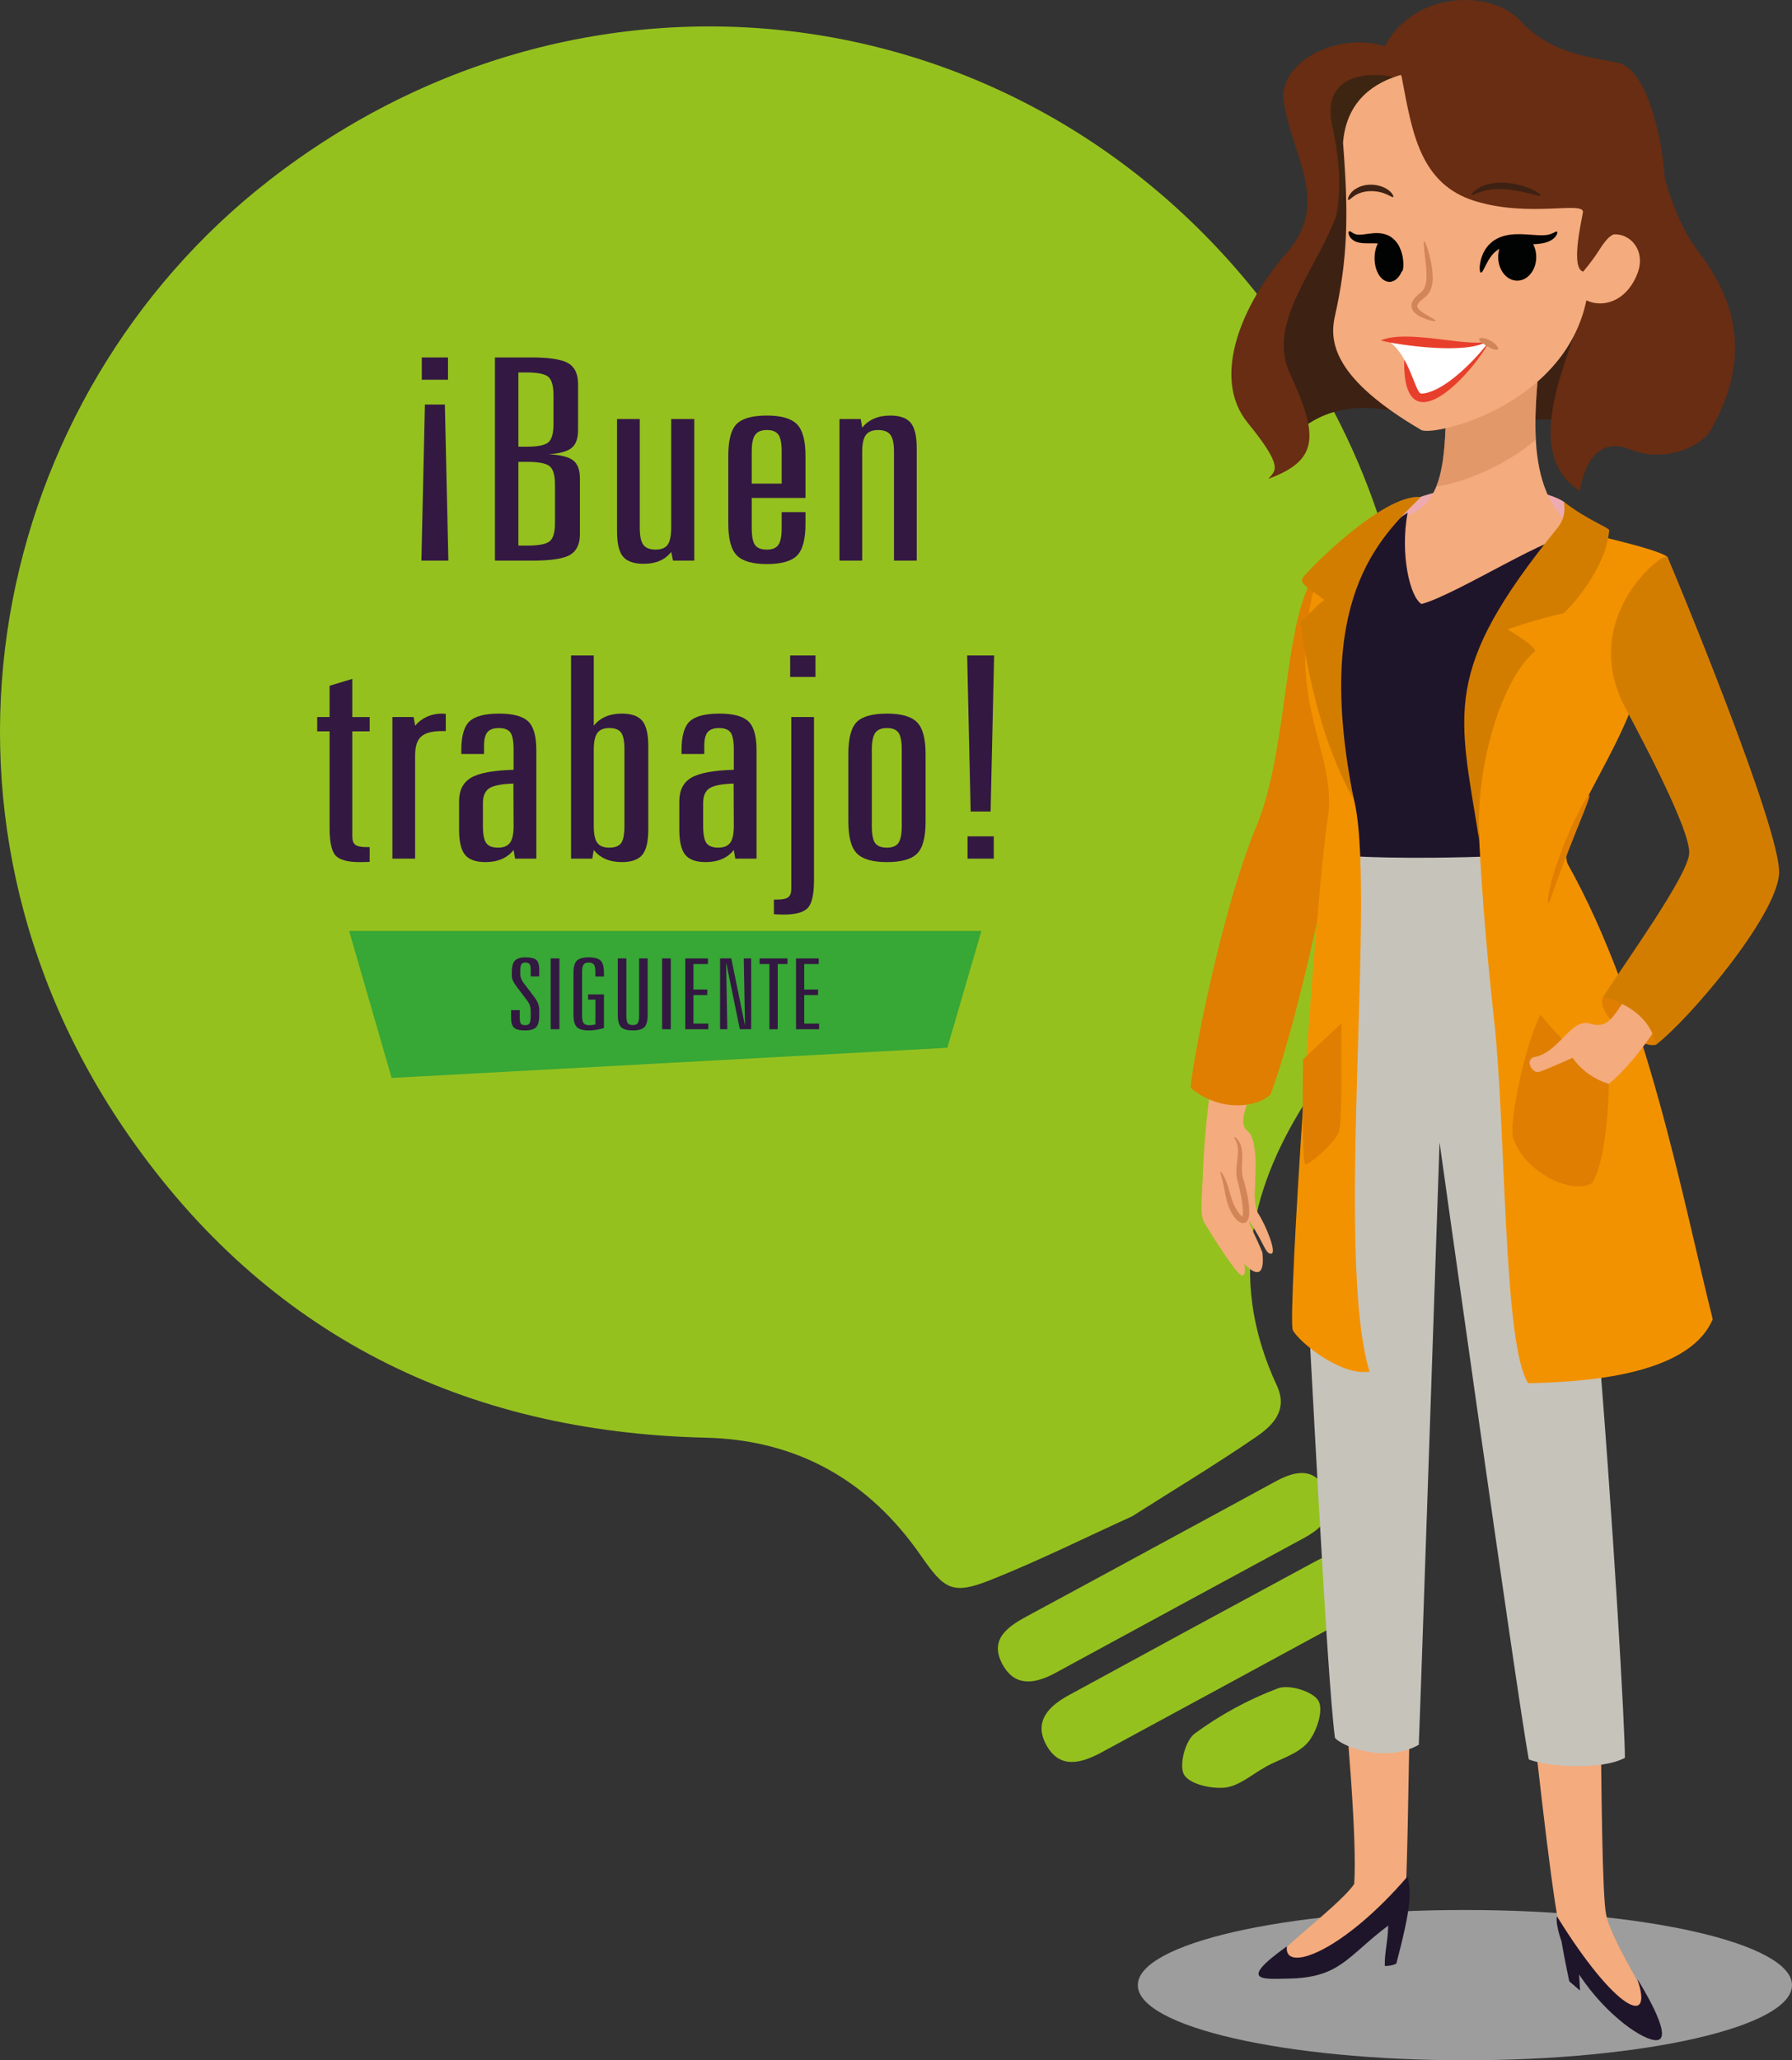 <?xml version="1.0" encoding="utf-8"?>
<!-- Generator: Adobe Illustrator 16.0.0, SVG Export Plug-In . SVG Version: 6.00 Build 0)  -->
<!DOCTYPE svg PUBLIC "-//W3C//DTD SVG 1.1//EN" "http://www.w3.org/Graphics/SVG/1.1/DTD/svg11.dtd">
<svg version="1.1" id="Capa_1" xmlns="http://www.w3.org/2000/svg" xmlns:xlink="http://www.w3.org/1999/xlink" x="0px" y="0px"
	 width="451.102px" height="518.477px" viewBox="0 0 451.102 518.477" enable-background="new 0 0 451.102 518.477"
	 xml:space="preserve">
<rect x="0" y="0" width="451.102" height="518.477" fill="#333333" stroke="none"/>
<g>
	<g opacity="0.907">
		<path fill="#A7A7A7" d="M451.102,499.571c0,10.441-36.861,18.905-82.338,18.905s-82.34-8.464-82.34-18.905
			c0-10.445,36.863-18.915,82.34-18.915S451.102,489.126,451.102,499.571z"/>
	</g>
	<g>
		<path fill-rule="evenodd" clip-rule="evenodd" fill="#95C11F" d="M284.963,381.602c-11.885,5.398-23.453,11.156-35.42,15.931
			c-9.828,3.921-11.772,2.53-17.762-6.108c-13.076-18.84-31.088-29.093-54.187-29.629c-60.93-1.415-110.342-26.021-145.145-75.994
			C-24.727,203.705-2.233,99.803,67.776,45.367c81.759-63.572,195.329-47.256,255.112,37.196
			c44.756,63.224,40.923,138.837,5.572,195.017c-14.516,23.055-18.698,45.99-7.056,71.058c2.923,6.289-1.028,10.109-5.235,12.989
			C305.961,368.613,295.354,375.008,284.963,381.602z M247.799,312.695c69.792-37.938,95.582-125.25,57.676-195.248
			c-37.67-69.549-125.761-95.683-195.392-57.969c-69.848,37.85-95.818,126.097-57.688,196.051
			C90.339,325.166,177.795,350.738,247.799,312.695z"/>
		<path fill-rule="evenodd" clip-rule="evenodd" fill="#95C11F" d="M307.955,424.369c-10.209,5.535-20.405,11.07-30.614,16.598
			c-5.191,2.805-10.683,4.357-14.048-2.013c-3.123-5.915,0.896-9.717,5.809-12.378c20.605-11.244,41.247-22.438,61.902-33.581
			c4.924-2.667,10.283-3.952,13.549,1.895c3.503,6.295-0.804,10.054-5.982,12.864C328.367,413.301,318.164,418.836,307.955,424.369z
			"/>
		<path fill-rule="evenodd" clip-rule="evenodd" fill="#95C11F" d="M289.645,389.879c10.42-5.646,20.842-11.281,31.25-16.965
			c4.711-2.574,9.61-3.939,12.714,1.744c3.179,5.834-0.286,9.648-5.385,12.403c-20.842,11.287-41.684,22.587-62.5,33.911
			c-5.073,2.749-10.216,3.709-13.376-2.15c-3.328-6.17,1.16-9.373,6.033-12.01C268.82,401.197,279.223,395.525,289.645,389.879z"/>
		<path fill-rule="evenodd" clip-rule="evenodd" fill="#95C11F" d="M318.625,444.632c-3.402,1.851-6.668,4.817-10.233,5.217
			c-3.453,0.38-8.962-0.86-10.333-3.247c-1.322-2.318,0.299-8.564,2.667-10.328c6.37-4.699,13.574-8.613,20.991-11.405
			c2.805-1.06,8.888,0.817,10.196,3.179c1.31,2.381-0.474,7.848-2.68,10.434c-2.506,2.923-6.993,4.163-10.62,6.12
			C318.613,444.601,318.625,444.619,318.625,444.632z"/>
		<circle fill-rule="evenodd" clip-rule="evenodd" fill="#95C11F" cx="177.859" cy="183.288" r="161.487"/>
	</g>
	<g>
		<path fill="#F4AB7D" d="M315.141,273.802c-1.559,5.682-3.453,8.913-1.004,10.917c2.451,2.004,1.939,10.58,1.719,14.811
			c-0.225,4.234-13.191,0.895-13.191,0.895s0-11.92,2.117-27.179C307.567,273.245,315.141,273.802,315.141,273.802z"/>
		<path fill="#F4AB7D" d="M303.157,288.764c0.075,6.832-1.559,16.263-0.074,18.787c1.486,2.524,8.464,13.737,9.653,13.441
			c1.189-0.297,0.446-2.971,0.446-2.971c2.378,2.525,5.345,4.01,4.603-2.822c-1.93-4.752-3.268-6.682-3.268-7.869
			c3.715,5.494,4.01,8.316,5.496,8.168c1.486-0.15-1.338-7.131-3.27-10.1c-1.93-2.971,0.002-13.219-1.038-16.486
			C314.666,285.646,303.157,288.764,303.157,288.764z"/>
		<g>
			<g>
				<path fill="#D28657" d="M307.232,294.854c0.14-0.093,1.127,1.205,1.879,3.698c0.42,1.214,0.725,2.749,1.35,4.233
					c0.32,0.748,0.709,1.525,1.215,2.23c0.242,0.357,0.533,0.688,0.821,0.944c0.073,0.068,0.144,0.118,0.212,0.159
					c0.049,0.035,0.032,0.021,0.041,0.024c0.008,0,0.013-0.004,0.014-0.011c-0.035,0.178,0.117-0.456,0.1-0.98
					c0.002-0.539-0.028-1.108-0.089-1.688c-0.119-1.178-0.326-2.336-0.556-3.445c-0.117-0.553-0.244-1.096-0.379-1.623
					c-0.131-0.533-0.284-1.012-0.412-1.611c-0.459-2.315,0.018-4.279,0.135-5.822c0.175-1.559,0.014-2.753-0.318-3.537
					c-0.322-0.783-0.65-1.181-0.543-1.275c0.053-0.058,0.544,0.18,1.102,0.978c0.57,0.783,0.953,2.233,0.908,3.89
					c0.01,1.648-0.289,3.557,0.178,5.434c0.601,1.955,1.251,4.35,1.502,6.85c0.066,0.623,0.1,1.248,0.09,1.885
					c-0.006,0.318-0.035,0.648-0.086,0.988c-0.035,0.283-0.243,0.926-0.614,1.309c-0.38,0.283-0.866,0.383-1.327,0.24
					c-0.218-0.092-0.471-0.174-0.617-0.299c-0.142-0.094-0.268-0.193-0.371-0.295c-0.438-0.406-0.766-0.828-1.043-1.262
					c-0.566-0.855-0.95-1.731-1.26-2.578c-0.608-1.732-0.771-3.242-1.053-4.473C307.652,296.341,307.031,294.965,307.232,294.854z"
					/>
			</g>
		</g>
		<path fill="#F4AB7D" d="M402.366,350.998c0.774,24.777,0.021,121.959,1.956,130.863c1.938,8.906,15.1,25.939,12.39,29.812
			c-2.712,3.873-20.134-13.938-23.618-24.393c-3.483-10.454-14.711-127.379-14.711-127.379L402.366,350.998z"/>
		<path fill="#1F152A" d="M391.934,482.249c14.713,23.812,24.488,28.167,20.229,15.778c0,0,9.583,15.002,4.936,15.389
			c-3.236,0.27-12.68-6.088-19.588-16.518l0.23,4.031l-2.71-2.324c0,0-1.228-5.736-1.966-10.098
			C392.16,485.975,391.627,483.24,391.934,482.249z"/>
		<path fill="#F4AB7D" d="M355.709,354.482c0,15.1-1.161,121.087-2.033,123.701c-0.871,2.613-15.973,18.973-33.396,17.811
			c-4.646-1.162,16.263-15.488,20.618-21.877c1.453-21.778-9.002-108.602-10.164-123.41
			C329.574,335.898,355.709,354.482,355.709,354.482z"/>
		<path fill="#1F152A" d="M354.354,472.182c0.967,4.064,0.822,8.035-2.855,21.972c-1.309,0.679-2.905,0.581-2.905,0.581
			c-0.075-3.424,0.728-5.662,0.872-10.162c-10.453,7.84-12.051,13.211-25.505,13.356c-5.644,0.062-12.775,0.968,0-8.13
			C322.99,496.572,337.703,491.54,354.354,472.182z"/>
		<path fill="#3D2113" d="M326.258,109.08c6.969-6.39,16.844-8.518,30.394-4.066c13.55,4.452,22.457,0.967,30.2,0.581
			c7.741-0.387,19.164,1.354,23.809,2.129c13.552-8.711,1.549-62.335,0.775-66.787c-0.775-4.452-48.009-32.522-56.14-30.198
			c-8.132,2.322-16.067,0-18.972,3.483c-2.903,3.486,0.773,40.073-7.357,51.106C320.838,76.365,313.867,96.109,326.258,109.08z"/>
		<path fill="#682D12" d="M399.191,73.144c-0.775,11.615-18.537,39.226-1.5,50.454c1.162-6.969,4.646-13.744,12.777-10.453
			c8.131,3.29,17.42-0.389,20.132-4.842c12.003-20.906,4.065-35.619-3.29-45.299c-7.355-9.678-9.873-25.359-9.873-25.359
			L401.95,55.648"/>
		<path fill="#682D12" d="M357.231,18.673c-8.71-15.099-35.812-6.58-34.069,6.776c1.742,13.359,12,25.361,0.771,38.137
			c-11.227,12.779-19.164,31.361-9.873,42.781c9.294,11.425,6.971,12.005,5.229,14.133c12.584-4.646,12.776-10.646,5.422-26.52
			c-7.357-15.875,13.928-32.479,13.742-50.141C338.26,25.256,344.65,19.643,357.231,18.673z"/>
		<path fill="#3E2512" d="M335.357,31.644c1.848,8.442,2.43,16.345,0.842,23.157c1.383-3.609,2.293-7.262,2.254-10.961
			c-0.162-15.592,4.312-22.053,13.188-24.299C342.172,17.435,332.818,20.035,335.357,31.644z"/>
		<path fill="#C6C3BB" d="M409.033,442.371c-6.193,3.291-19.938,2.13-24.198,0.388c-3.29-18.392-22.454-155.259-22.454-155.259
			s-5.035,148.479-5.229,151.577c-8.131,4.648-19.164,0.582-21.1-1.741c-2.131-15.874-6.195-100.469-7.356-117.699
			s2.903-56.916,3.872-70.467c0.967-13.55,6.969-36.007,6.969-36.007s21.391,3.679,45.298-0.193
			C397.418,231.36,409.227,430.755,409.033,442.371z"/>
		<path fill="#EDABB1" d="M393.834,126.389c-5.082-3.63-25.117-6.679-39.637,0c-12.341,9.291-7.84,10.6-7.113,10.744
			c0.725,0.145,48.929,5.228,48.929,5.228"/>
		<path fill="#F4AB7D" d="M387.881,86.898c-1.354,15.484-5.035,38.377,10.455,47.477c-5.809,22.648-42.253,27.489-42.253,27.489
			s-7.548-26.134-4.258-31.362c12.39-2.71,11.81-15.197,12.392-32.425C367.12,91.688,387.881,86.898,387.881,86.898z"/>
		<path fill="#D28657" fill-opacity="0.5" d="M361.547,122.452c2.384-5.824,2.327-14.284,2.67-24.375
			c2.903-6.39,23.664-11.179,23.664-11.179c-0.615,7.042-1.709,15.619-1.264,23.732C377.92,118.064,367.225,121.604,361.547,122.452
			z"/>
		<path fill="#1F152A" d="M395.025,135.471c-6.388,9.873-21.221,71.446-17.541,79.963c-24.585,0.969-37.428,0-37.428,0
			c-6.582-24.005-11.073-69.977,14.285-86.432c-1.935,10.453,0.58,21.246,3.486,22.989
			C366.346,149.861,392.315,133.148,395.025,135.471z"/>
		<path fill="#F4AB7D" d="M338.082,35.936c1.451,18.293,1.162,29.328-2.033,43.557c-1.453,6.389-0.58,15.68,21.779,28.748
			c3.338,1.598,37.312-6.389,41.812-34.266c4.641-28.729-4.645-51.687-22.066-55.172C360.15,15.318,339.533,17.352,338.082,35.936z"
			/>
		<path fill="#F4AB7D" d="M400.802,62.553c4.938-7.598,14.519-1.936,11.423,6.195c-3.207,8.418-11.13,9.438-15.341,5.082
			C397.658,67.635,400.802,62.553,400.802,62.553z"/>
		<g>
			<g>
				<g>
					<path fill="#010202" d="M372.78,68.604c-0.316-0.057-0.526-1.492,0.157-3.79c0.372-1.125,1.04-2.512,2.337-3.66
						c1.265-1.186,3.129-1.886,4.949-2.103c1.834-0.222,3.493-0.094,4.934,0.006c1.441,0.111,2.673,0.194,3.65,0.128
						c1.944-0.08,2.791-1.099,3.139-0.89c0.133,0.081,0.135,0.509-0.28,1.1c-0.394,0.595-1.302,1.281-2.503,1.619
						c-2.403,0.734-5.582,0.299-8.607,0.652c-1.505,0.192-2.78,0.625-3.732,1.359c-0.978,0.703-1.661,1.665-2.18,2.539
						C373.646,67.354,373.17,68.686,372.78,68.604z"/>
				</g>
			</g>
		</g>
		<path fill="#010202" d="M384.97,60.119c1.062,1.092,1.751,2.721,1.751,4.564c0,3.287-2.146,5.952-4.792,5.952
			s-4.79-2.665-4.79-5.952c0-1.773,0.636-3.348,1.627-4.438C380.832,60.156,382.9,60.123,384.97,60.119z"/>
		<g>
			<g>
				<path fill="#D28657" d="M361.409,80.754c-0.067,0.18-1.458,0.021-3.587-0.922c-0.524-0.268-1.104-0.57-1.668-1.113
					c-0.278-0.268-0.565-0.617-0.729-1.096c-0.196-0.479-0.129-1.068,0.038-1.546c0.396-0.925,1.052-1.503,1.675-2.058
					c0.709-0.585,1.115-0.9,1.422-1.566c0.598-1.267,0.57-2.883,0.502-4.283c-0.079-1.424-0.252-2.726-0.381-3.823
					c-0.273-2.193-0.403-3.579-0.178-3.63c0.213-0.047,0.738,1.243,1.309,3.418c0.275,1.091,0.572,2.398,0.743,3.91
					c0.134,1.494,0.306,3.26-0.532,5.12c-0.219,0.454-0.518,0.874-0.866,1.237c-0.388,0.37-0.705,0.6-0.993,0.836
					c-0.586,0.475-1.106,0.977-1.312,1.406c-0.424,0.688,0.672,1.645,1.535,2.184C360.207,79.945,361.5,80.518,361.409,80.754z"/>
			</g>
		</g>
		<path fill="#010202" d="M352.795,68.49c-0.684,1.473-1.777,2.438-3.02,2.438c-2.073,0-3.757-2.667-3.757-5.953
			c0-1.991,0.622-3.742,1.572-4.824C350.73,61.951,352.094,65.072,352.795,68.49z"/>
		<g>
			<path fill="#3D2113" d="M350.713,49.582c0.167-0.106-0.12-0.917-1.164-1.713c-1.017-0.797-2.762-1.455-4.74-1.392
				c-1.985,0.034-3.73,0.942-4.598,1.925c-0.879,0.996-0.992,1.829-0.822,1.906c0.225,0.123,0.695-0.447,1.579-1.039
				c0.884-0.586,2.255-1.13,3.896-1.166c1.63-0.053,3.115,0.321,4.098,0.755C349.961,49.276,350.518,49.732,350.713,49.582z"/>
		</g>
		<path fill="#E73F2C" d="M374.475,86.752c-5.516,9.295-21.299,25.075-21.006,3.968C354.729,90.142,374.475,86.752,374.475,86.752z"
			/>
		<path fill="#FFFFFF" d="M374.765,86.075c-7.452,2.129-18.292,0.192-24.681,0.192c4.838,3.776,6.193,12.584,7.646,12.777
			C362.375,99.045,369.828,92.463,374.765,86.075z"/>
		<path fill="#E73F2C" d="M374.281,85.979c-5.13,1.355-20.23-3.195-26.714-0.291C352.115,86.85,368.861,89.268,374.281,85.979z"/>
		<g>
			<g>
				<path fill="#D28657" d="M372.346,85.301c0.127-0.415,1.488-0.353,2.85,0.434c0.705,0.341,1.226,0.867,1.566,1.264
					c0.338,0.406,0.465,0.74,0.326,0.916c-0.307,0.371-1.428-0.07-2.675-0.752C373.172,86.439,372.2,85.743,372.346,85.301z"/>
			</g>
		</g>
		<g>
			<g>
				<g>
					<path fill="#010202" d="M352.816,68.385c-0.378,0.052-0.795-0.997-1.419-2.555c-0.623-1.518-1.557-3.719-3.348-4.311
						c-1.869-0.655-4.484,0.101-6.576-0.646c-1.064-0.366-1.711-1.18-1.881-1.719c-0.201-0.554-0.123-0.888,0.027-0.956
						c0.362-0.188,1.005,0.833,2.297,0.863c0.672,0.046,1.589-0.097,2.755-0.256c1.148-0.13,2.61-0.326,4.249,0.225
						c1.652,0.565,2.817,1.926,3.36,3.106c0.576,1.204,0.827,2.313,0.924,3.234C353.405,67.219,353.157,68.341,352.816,68.385z"/>
				</g>
			</g>
		</g>
		<path fill="#F39200" d="M384.688,348.094c11.904-0.291,40.219-1.307,46.461-16.116c-7.695-30.635-16.552-78.984-36.588-114.701
			c-2.47-7.403,11.761-25.843,16.986-41.523c5.082-17.277,8.617-34.989,8.229-35.571c-2.131-2.031-21.587-6.244-21.587-6.244
			s-22.795,14.52-25.408,35.427c-2.613,20.908,0.292,59.964,3.339,87.406C379.17,284.209,378.3,338.221,384.688,348.094z"/>
		<path fill="#D37D00" d="M393.641,126.244c5.615,4.453,11.496,6.576,11.445,7.188c-0.822,10.115-10.283,19.914-11.445,20.883
			c-6.969,1.548-14.131,4.065-14.131,4.065c8.516,5.129,6.775,5.611,6.775,5.611c-8.132,6.971-14.906,28.266-13.938,47.43
			c-5.033-32.133-9.776-42.299,19.744-78.595C394.621,129.717,393.641,126.244,393.641,126.244z"/>
		<path fill="#DF7E00" d="M333.242,142.311c-10.551,8.18-8.133,44.525-17.037,65.819c-8.903,21.295-16.454,61.368-16.454,65.626
			c7.745,6.582,17.425,4.647,20.134,1.55c8.131-22.457,16.067-63.691,18.391-77.242
			C334.885,178.221,333.242,142.311,333.242,142.311z"/>
		<path fill="#F39200" d="M340.549,200.146c6.357,21.224-4.791,115.426,4.211,145.044c-7.26,1.162-17.858-7.55-19.311-10.454
			c-1.451-2.903,5.809-110.344,8.712-128.057s-11.179-29.184-3.05-59.964c6.389-5.227,5.953-1.598,5.953-1.598
			S332.42,172.995,340.549,200.146z"/>
		<path fill="#D37D00" d="M357.682,125.082c-10.841,10.648-26.955,25.939-16.889,76.079c-10.649-18.391-13.357-44.524-13.357-44.524
			s5.224-5.615,6-5.615c-3.872-2.904-6.193-4.063-5.613-5.42C328.401,144.248,348.172,124.066,357.682,125.082z"/>
		<path fill="#DF7E00" d="M396.158,264.465c-3.631-3.341-8.422-9.147-8.422-9.147c-4.356,9.147-7.549,26.423-6.969,30.634
			c2.902,9.584,15.824,14.955,20.18,11.615c3.922-7.113,4.065-24.826,4.065-24.826S399.061,267.369,396.158,264.465z"/>
		<path fill="#DF7E00" d="M416.871,262.916c-4.164,1.064-15.193-7.261-13.356-12.003C407.191,248.688,419.1,251.976,416.871,262.916
			z"/>
		<path fill="#F4AB7D" d="M411.256,248.688c-4.936,5.951-5.664,10.551-11.035,8.904c-4.86-1.489-7.693,7.454-14.227,8.469
			c-2.179,1.016-0.096,4.017,1.258,3.728c1.355-0.291,8.614-3.582,8.614-3.582c3.632,5.227,9.146,6.533,9.146,6.533
			c7.261-5.953,13.504-16.552,13.504-16.552L411.256,248.688z"/>
		<path fill="#D37D00" d="M419.776,140.182c0.772,1.743,28.843,68.914,28.069,79.759c-0.774,10.84-22.648,36.586-30.975,42.976
			c-1.938-9.776-13.356-12.003-13.356-12.003c6.969-10.648,20.715-29.814,21.683-35.814c0.968-6.001-15.738-36.165-16.844-38.523
			C398.093,154.7,419.002,138.439,419.776,140.182z"/>
		<path fill="#DF7E00" d="M337.694,257.495c-0.196,5.808,0.386,25.167-0.776,27.683c-1.162,2.517-7.354,8.13-8.322,7.743
			c-0.969-0.388-0.58-26.328-0.58-26.328L337.694,257.495z"/>
		<g>
			<path fill="#DF7E00" d="M389.768,227.295c-0.111-0.019-0.127-0.435-0.059-1.181c0.034-0.375,0.089-0.829,0.164-1.359
				c0.09-0.521,0.232-1.104,0.381-1.753c0.581-2.602,1.729-6.082,3.191-9.845c2.925-7.533,6.245-13.222,6.632-13.012
				c0.405,0.213-2.22,6.145-5.117,13.604c-1.448,3.728-2.753,7.106-3.604,9.573c-0.223,0.615-0.425,1.171-0.604,1.66
				c-0.152,0.492-0.297,0.916-0.424,1.261C390.073,226.936,389.879,227.313,389.768,227.295z"/>
		</g>
		<path fill="#682D12" d="M352.973,20.031c2.518,13.163,4.453,26.325,18.392,30.584c13.938,4.261,27.683-0.193,27.101,2.904
			c-0.58,3.098-3.025,14.059,0.074,14.834c4.064-4.84,4.118-6.088,6.121-8.251c3.315-3.582,14.711-3.098,14.52-12.972
			c-0.193-9.872-4.066-29.812-12.003-31.36c-7.937-1.549-17.036-2.516-24.585-10.647c-7.551-8.129-29.039-7.744-35.428,9.679
			C349.875,13.252,352.779,18.093,352.973,20.031z"/>
		<g>
			<path fill="#3D2113" d="M370.506,49.004c0.163,0.199,1.026-0.346,2.508-0.809c1.482-0.468,3.628-0.755,6.035-0.554
				c4.832,0.382,8.588,1.983,8.785,1.556c0.23-0.355-3.405-2.75-8.665-3.178c-2.606-0.223-5.048,0.292-6.593,1.113
				C371.018,47.953,370.376,48.87,370.506,49.004z"/>
		</g>
	</g>
	<g>
		<g>
			<g>
				<path fill="#331842" d="M106.964,101.806h5.022l0.884,39.279h-6.79L106.964,101.806z M106.174,89.95h6.604v5.615h-6.604V89.95z"
					/>
				<path fill="#331842" d="M124.59,89.95h9.022c4.651,0,7.798,0.484,9.44,1.455c1.644,0.971,2.465,2.717,2.465,5.235v11.579
					c0,2.127-0.542,3.629-1.627,4.507c-1.086,0.879-3.008,1.41-5.768,1.595c2.945,0.139,4.992,0.647,6.14,1.525
					c1.146,0.879,1.721,2.404,1.721,4.576v13.971c0,2.52-0.821,4.265-2.465,5.235s-4.79,1.456-9.44,1.456h-9.488V89.95z
					 M130.496,93.729v18.687h2.094c2.697,0,4.494-0.353,5.395-1.058c0.898-0.705,1.348-2.271,1.348-4.698v-7.106
					c0-2.449-0.449-4.033-1.348-4.749c-0.9-0.717-2.697-1.075-5.395-1.075H130.496z M130.496,116.228v21.078h2.186
					c2.854,0,4.736-0.352,5.651-1.057c0.914-0.705,1.372-2.259,1.372-4.663v-9.603c0-2.404-0.458-3.964-1.372-4.681
					c-0.915-0.716-2.798-1.075-5.651-1.075H130.496z"/>
				<path fill="#331842" d="M155.331,105.446h5.72v27.318c0,2.104,0.303,3.554,0.908,4.351c0.604,0.798,1.635,1.196,3.092,1.196
					c1.426,0,2.434-0.41,3.023-1.23c0.588-0.82,0.883-2.259,0.883-4.316v-27.318h5.814v35.639h-5.349l-0.466-2.184
					c-0.775,0.993-1.736,1.739-2.883,2.235c-1.147,0.497-2.496,0.745-4.046,0.745c-2.45,0-4.179-0.601-5.186-1.803
					c-1.008-1.201-1.512-3.305-1.512-6.309V105.446z"/>
				<path fill="#331842" d="M202.768,114.737v10.574h-13.533v7.522c0,2.127,0.279,3.571,0.838,4.333
					c0.558,0.764,1.549,1.145,2.977,1.145c1.363,0,2.324-0.393,2.883-1.179c0.559-0.785,0.837-2.219,0.837-4.299v-3.952h5.999v2.912
					c0,3.93-0.713,6.604-2.139,8.025c-1.427,1.422-3.953,2.133-7.58,2.133c-3.598,0-6.116-0.723-7.559-2.167
					c-1.441-1.444-2.162-4.131-2.162-8.061v-16.987c0-3.952,0.705-6.633,2.116-8.043c1.411-1.409,3.944-2.115,7.604-2.115
					c3.596,0,6.115,0.723,7.557,2.167C202.047,108.191,202.768,110.854,202.768,114.737z M196.769,113.663
					c0-2.104-0.278-3.537-0.837-4.299c-0.559-0.764-1.52-1.145-2.883-1.145c-1.396,0-2.381,0.404-2.953,1.213
					c-0.574,0.81-0.861,2.219-0.861,4.23v8.043h7.534V113.663z"/>
				<path fill="#331842" d="M230.765,112.761v28.324h-5.721v-27.422c0-2.034-0.301-3.45-0.906-4.247
					c-0.604-0.798-1.635-1.196-3.092-1.196c-1.428,0-2.45,0.41-3.07,1.23c-0.62,0.821-0.931,2.225-0.931,4.213v27.422h-5.72v-35.639
					h5.349l0.371,2.184c0.775-0.993,1.76-1.75,2.954-2.271c1.193-0.52,2.564-0.78,4.115-0.78c2.418,0,4.131,0.607,5.139,1.82
					C230.261,107.613,230.765,109.733,230.765,112.761z"/>
				<path fill="#331842" d="M88.687,170.843v9.604h4.372v3.605h-4.372v26.486c0,0.994,0.256,1.682,0.768,2.062
					c0.511,0.382,1.434,0.572,2.767,0.572h0.838v3.709c-0.342,0.023-0.691,0.041-1.047,0.053c-0.357,0.011-0.86,0.018-1.512,0.018
					c-2.914,0-4.898-0.526-5.953-1.578c-1.054-1.051-1.58-3.392-1.58-7.02v-24.303H79.85v-3.605h3.117v-7.869L88.687,170.843z"/>
				<path fill="#331842" d="M112.219,179.649v4.333h-0.977c-2.449,0-4.186,0.457-5.209,1.369c-1.023,0.913-1.535,2.491-1.535,4.732
					v26.001h-5.72v-35.639h5.349l0.371,2.184c0.807-0.971,1.791-1.721,2.954-2.253c1.163-0.531,2.425-0.798,3.79-0.798
					c0.094,0,0.248,0.013,0.465,0.035C111.924,179.638,112.095,179.649,112.219,179.649z"/>
				<path fill="#331842" d="M135.008,188.767v27.318h-5.349l-0.372-2.184c-0.775,0.993-1.76,1.75-2.953,2.271
					c-1.193,0.52-2.566,0.78-4.116,0.78c-2.418,0-4.132-0.607-5.139-1.82c-1.008-1.214-1.512-3.334-1.512-6.361v-7.107
					c0-2.796,1.015-4.784,3.046-5.963s5.588-1.838,10.674-1.977v-5.061c0-2.15-0.271-3.594-0.814-4.334
					c-0.543-0.739-1.511-1.109-2.906-1.109c-1.334,0-2.287,0.341-2.859,1.022c-0.574,0.683-0.861,1.854-0.861,3.519v1.977h-5.721
					v-0.971c0-3.559,0.698-5.98,2.094-7.263c1.395-1.283,3.875-1.925,7.441-1.925c3.471,0,5.898,0.647,7.277,1.941
					C134.316,182.815,135.008,185.23,135.008,188.767z M129.24,197.19c-2.977,0.093-4.999,0.486-6.068,1.18
					c-1.07,0.693-1.605,1.941-1.605,3.744v5.72c0,2.127,0.279,3.571,0.838,4.333c0.558,0.764,1.55,1.145,2.977,1.145
					c1.395,0,2.395-0.41,3-1.23c0.604-0.82,0.906-2.236,0.906-4.247L129.24,197.19z"/>
				<path fill="#331842" d="M143.75,164.95h5.721v17.68c0.775-0.993,1.76-1.75,2.953-2.271c1.193-0.52,2.565-0.78,4.116-0.78
					c2.419,0,4.132,0.607,5.14,1.82c1.006,1.214,1.511,3.334,1.511,6.361v21.01c0,3.027-0.505,5.147-1.511,6.361
					c-1.008,1.213-2.721,1.82-5.14,1.82c-1.551,0-2.923-0.261-4.116-0.78c-1.193-0.521-2.178-1.277-2.953-2.271l-0.371,2.184h-5.35
					V164.95z M157.191,188.663c0-2.104-0.279-3.537-0.838-4.299c-0.558-0.764-1.551-1.145-2.977-1.145
					c-1.395,0-2.395,0.41-2.999,1.23c-0.604,0.821-0.907,2.225-0.907,4.213v19.171c0,2.034,0.295,3.455,0.884,4.265
					c0.589,0.809,1.597,1.213,3.022,1.213s2.419-0.381,2.977-1.145c0.559-0.762,0.838-2.206,0.838-4.333V188.663z"/>
				<path fill="#331842" d="M190.443,188.767v27.318h-5.348l-0.373-2.184c-0.775,0.993-1.76,1.75-2.953,2.271
					c-1.193,0.52-2.565,0.78-4.115,0.78c-2.418,0-4.133-0.607-5.139-1.82c-1.008-1.214-1.512-3.334-1.512-6.361v-7.107
					c0-2.796,1.015-4.784,3.046-5.963c2.03-1.179,5.588-1.838,10.673-1.977v-5.061c0-2.15-0.271-3.594-0.813-4.334
					c-0.543-0.739-1.511-1.109-2.907-1.109c-1.333,0-2.286,0.341-2.859,1.022c-0.574,0.683-0.86,1.854-0.86,3.519v1.977h-5.721
					v-0.971c0-3.559,0.698-5.98,2.093-7.263c1.396-1.283,3.875-1.925,7.441-1.925c3.472,0,5.898,0.647,7.278,1.941
					C189.753,182.815,190.443,185.23,190.443,188.767z M184.677,197.19c-2.977,0.093-4.999,0.486-6.069,1.18
					s-1.604,1.941-1.604,3.744v5.72c0,2.127,0.279,3.571,0.837,4.333c0.559,0.764,1.551,1.145,2.977,1.145
					c1.396,0,2.395-0.41,3-1.23c0.604-0.82,0.906-2.236,0.906-4.247L184.677,197.19z"/>
				<path fill="#331842" d="M199.187,180.446h5.72v41.047c0,3.605-0.534,5.951-1.604,7.037c-1.07,1.087-3.078,1.63-6.023,1.63
					c-0.65,0-1.154-0.012-1.511-0.034c-0.356-0.023-0.675-0.047-0.954-0.07v-3.674h0.838c1.332,0,2.256-0.197,2.768-0.59
					c0.511-0.394,0.767-1.098,0.767-2.115V180.446z M198.908,164.95h6.371v5.408h-6.371V164.95z"/>
				<path fill="#331842" d="M232.997,189.737v17.057c0,3.93-0.713,6.604-2.139,8.025c-1.428,1.422-3.953,2.133-7.582,2.133
					c-3.596,0-6.114-0.723-7.557-2.167c-1.441-1.444-2.163-4.131-2.163-8.061v-16.987c0-3.952,0.705-6.633,2.117-8.043
					c1.41-1.409,3.944-2.115,7.603-2.115c3.598,0,6.117,0.723,7.559,2.167C232.276,183.191,232.997,185.854,232.997,189.737z
					 M226.997,188.663c0-2.104-0.279-3.537-0.836-4.299c-0.559-0.764-1.52-1.145-2.885-1.145c-1.395,0-2.379,0.404-2.952,1.213
					c-0.574,0.81-0.861,2.219-0.861,4.23v19.171c0,2.127,0.28,3.571,0.838,4.333c0.558,0.764,1.55,1.145,2.976,1.145
					c1.365,0,2.326-0.393,2.885-1.179c0.557-0.785,0.836-2.219,0.836-4.299V188.663z"/>
				<path fill="#331842" d="M243.461,164.95h6.79l-0.884,39.278h-5.022L243.461,164.95z M243.554,210.469h6.604v5.616h-6.604
					V210.469z"/>
			</g>
		</g>
	</g>
	<polygon fill="#37A736" points="87.887,234.268 98.587,271.271 238.478,263.682 247.053,234.268 	"/>
	<g>
		<g>
			<path fill="#331842" d="M135.748,244.018v1.703h-2.154v-1.654c0-0.701-0.098-1.182-0.292-1.444
				c-0.194-0.261-0.54-0.393-1.037-0.393c-0.476,0-0.811,0.147-1.005,0.441s-0.291,0.815-0.291,1.564v0.869
				c0,0.363,0.066,0.735,0.201,1.118c0.136,0.382,0.333,0.742,0.592,1.081l2.69,3.539c0.454,0.596,0.783,1.158,0.988,1.686
				s0.308,1.073,0.308,1.637v1.208c0,1.546-0.262,2.589-0.785,3.128c-0.524,0.54-1.456,0.81-2.796,0.81
				c-1.308,0-2.218-0.217-2.73-0.652c-0.513-0.435-0.77-1.256-0.77-2.464v-1.981h2.171v1.921c0,0.725,0.098,1.216,0.292,1.474
				s0.552,0.387,1.069,0.387c0.529,0,0.895-0.146,1.094-0.441c0.2-0.293,0.301-0.939,0.301-1.938v-1.232
				c0-0.459-0.057-0.875-0.17-1.25c-0.114-0.374-0.279-0.715-0.495-1.021l-2.853-3.793c-0.399-0.508-0.704-0.991-0.915-1.45
				c-0.21-0.459-0.315-0.857-0.315-1.195v-1.039c0-1.385,0.256-2.35,0.77-2.894c0.513-0.543,1.396-0.815,2.649-0.815
				c1.317,0,2.228,0.214,2.73,0.641S135.748,242.81,135.748,244.018z"/>
			<path fill="#331842" d="M138.633,241.191h2.188v17.817h-2.188V241.191z"/>
			<path fill="#331842" d="M152.034,244.827v0.918h-2.155v-1.159c0-0.902-0.127-1.521-0.381-1.854s-0.693-0.502-1.32-0.502
				c-0.605,0-1.031,0.174-1.28,0.52c-0.249,0.347-0.373,0.959-0.373,1.837v11.004c0,0.942,0.136,1.579,0.407,1.909
				s0.754,0.495,1.449,0.495c0.206,0,0.434-0.014,0.684-0.042s0.521-0.07,0.814-0.127l0.017-6.258h-1.848v-1.316h3.986v8.456
				c-0.659,0.201-1.302,0.352-1.929,0.453c-0.626,0.101-1.258,0.15-1.896,0.15c-1.426,0-2.423-0.279-2.989-0.839
				c-0.568-0.561-0.852-1.593-0.852-3.099v-10.546c0-1.498,0.281-2.522,0.843-3.074s1.562-0.828,2.998-0.828
				c1.427,0,2.42,0.272,2.981,0.815C151.754,242.284,152.034,243.313,152.034,244.827z"/>
			<path fill="#331842" d="M155.519,241.191h2.155v14.423c0,0.927,0.119,1.551,0.357,1.872c0.236,0.322,0.658,0.483,1.264,0.483
				c0.594,0,1.007-0.161,1.239-0.483c0.232-0.321,0.349-0.945,0.349-1.872v-14.423h2.155v14.182c0,1.53-0.275,2.568-0.827,3.116
				c-0.551,0.548-1.533,0.821-2.949,0.821c-1.393,0-2.365-0.277-2.916-0.833s-0.827-1.591-0.827-3.104V241.191z"/>
			<path fill="#331842" d="M166.668,241.191h2.188v17.817h-2.188V241.191z"/>
			<path fill="#331842" d="M172.502,241.191h5.704v1.413h-3.646v6.414h3.484v1.401h-3.484v7.176h3.743v1.413h-5.801V241.191z"/>
			<path fill="#331842" d="M181.269,241.191h2.819l3.42,16.754h0.031l-0.307-16.754h1.863v17.817h-2.853l-3.387-16.525h-0.065
				l0.293,16.525h-1.815V241.191z"/>
			<path fill="#331842" d="M191.219,241.191h7.017v1.413h-2.464v16.404h-2.09v-16.404h-2.463V241.191z"/>
			<path fill="#331842" d="M200.391,241.191h5.704v1.413h-3.646v6.414h3.484v1.401h-3.484v7.176h3.743v1.413h-5.801V241.191z"/>
		</g>
	</g>
</g>
</svg>
